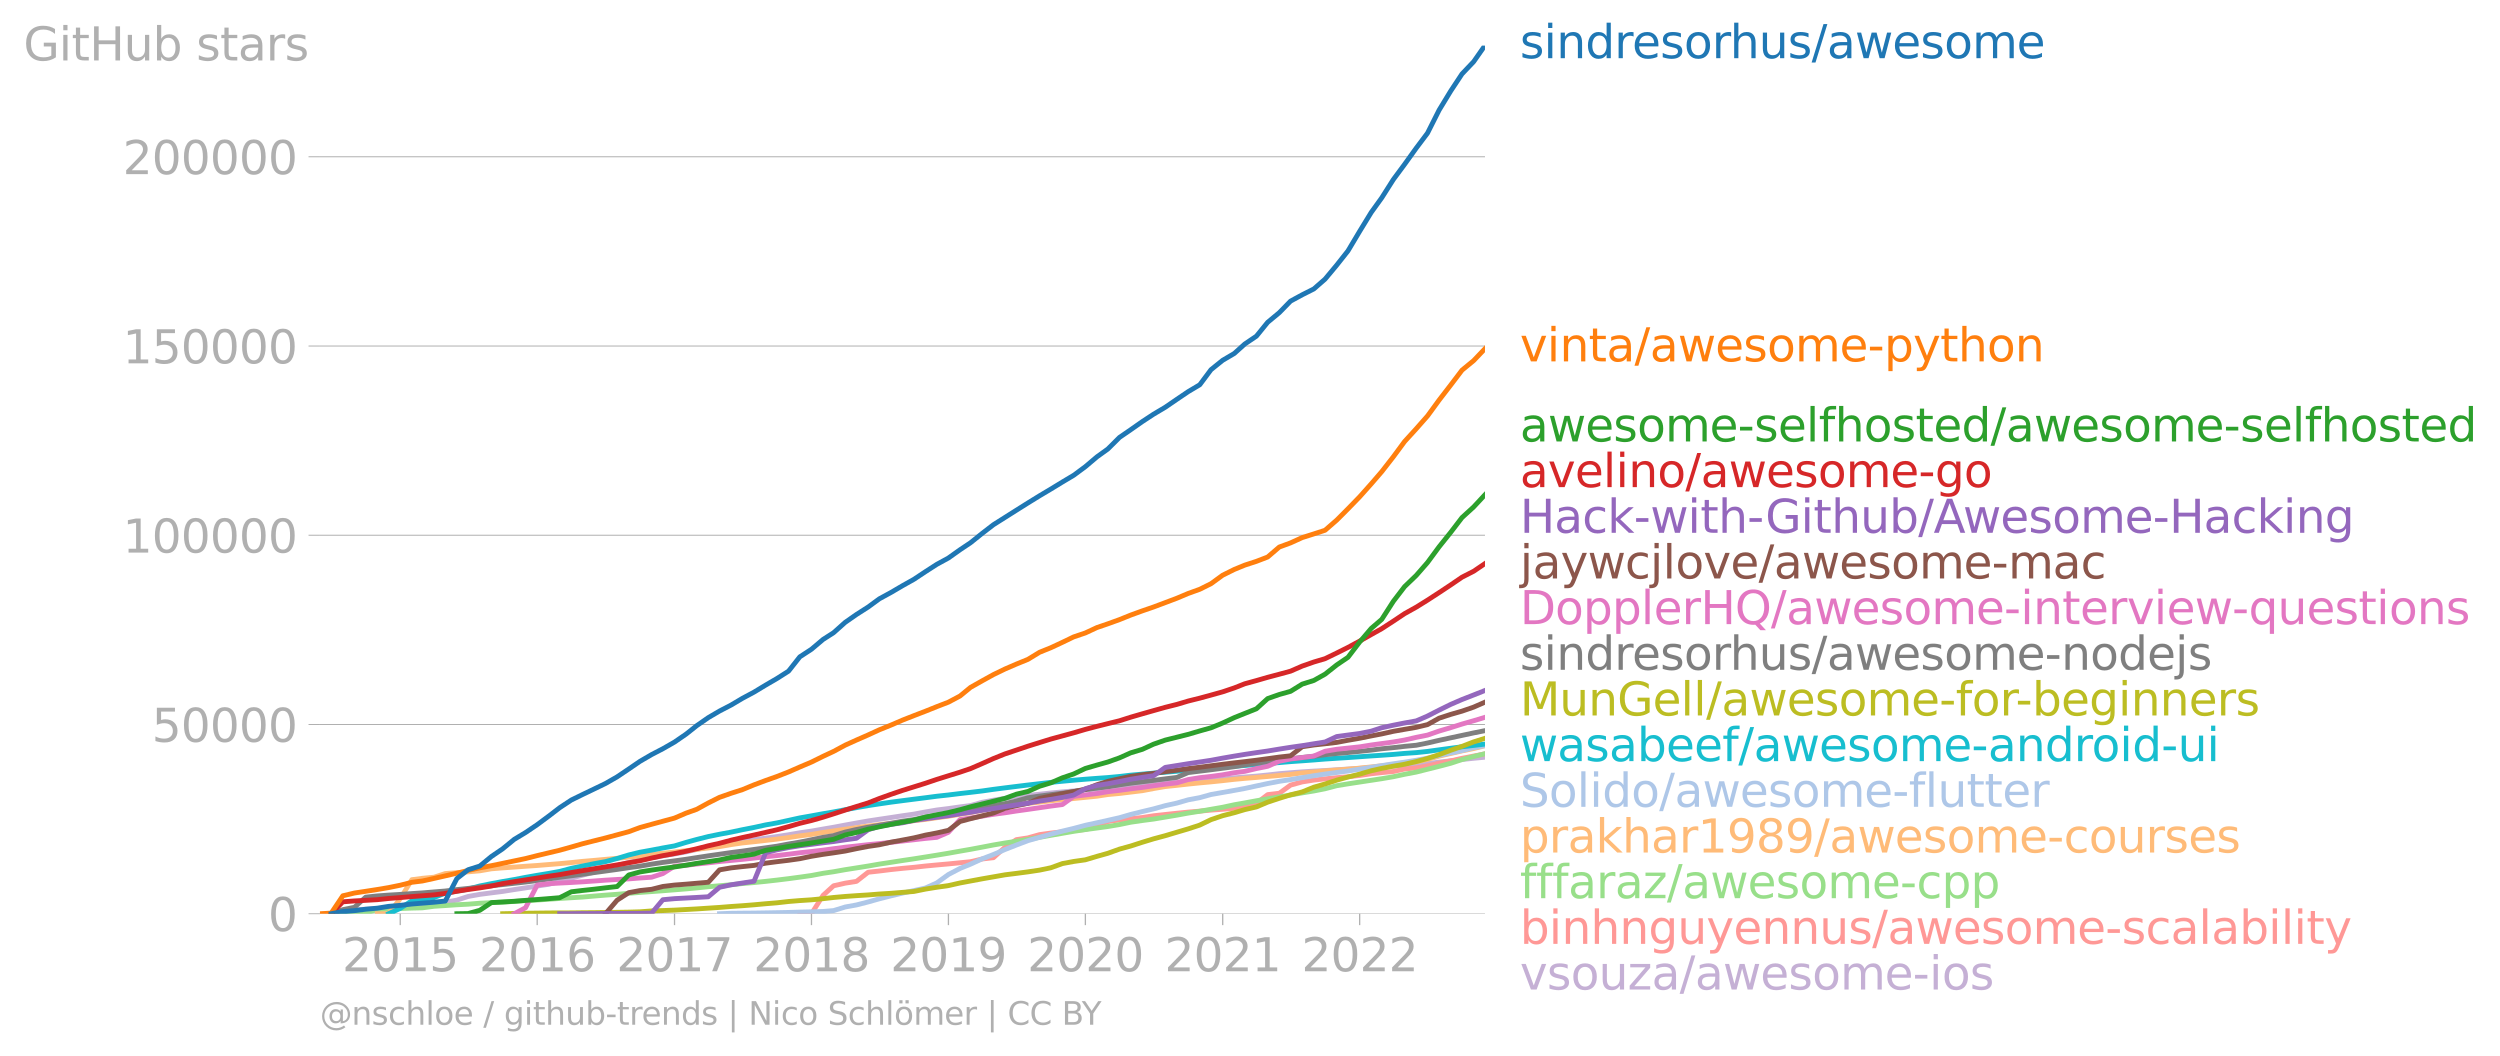 <svg xmlns="http://www.w3.org/2000/svg" xmlns:xlink="http://www.w3.org/1999/xlink" width="1021.771" height="431.485" viewBox="0 0 766.328 323.614"><defs><style>*{stroke-linejoin:round;stroke-linecap:butt}</style></defs><g id="figure_1"><path id="patch_1" d="M0 323.614h766.328V0H0v323.614z" style="fill:none"/><g id="axes_1"><path id="patch_2" d="M98.073 280.087h357.12V13.975H98.073v266.112z" style="fill:none"/><g id="matplotlib.axis_1"><g id="xtick_1"><g id="line2d_1"><defs><path id="mf5712ce528" d="M0 0v3.5" style="stroke:#b0b0b0;stroke-width:.4"/></defs><use xlink:href="#mf5712ce528" x="122.686" y="280.087" style="fill:#b0b0b0;stroke:#b0b0b0;stroke-width:.4"/></g><g id="text_1" style="fill:#b0b0b0" transform="matrix(.14 0 0 -.14 104.871 297.724)"><defs><path id="DejaVuSans-32" d="M1228 531h2203V0H469v531q359 372 979 998 621 627 780 809 303 340 423 576 121 236 121 464 0 372-261 606-261 235-680 235-297 0-627-103-329-103-704-313v638q381 153 712 231 332 78 607 78 725 0 1156-363 431-362 431-968 0-288-108-546-107-257-392-607-78-91-497-524-418-433-1181-1211z" transform="scale(.016)"/><path id="DejaVuSans-30" d="M2034 4250q-487 0-733-480-245-479-245-1442 0-959 245-1439 246-480 733-480 491 0 736 480 246 480 246 1439 0 963-246 1442-245 480-736 480zm0 500q785 0 1199-621 414-620 414-1801 0-1178-414-1799Q2819-91 2034-91q-784 0-1198 620-414 621-414 1799 0 1181 414 1801 414 621 1198 621z" transform="scale(.016)"/><path id="DejaVuSans-31" d="M794 531h1031v3560L703 3866v575l1116 225h631V531h1031V0H794v531z" transform="scale(.016)"/><path id="DejaVuSans-35" d="M691 4666h2478v-532H1269V2991q137 47 274 70 138 23 276 23 781 0 1237-428 457-428 457-1159 0-753-469-1171Q2575-91 1722-91q-294 0-599 50Q819 9 494 109v635q281-153 581-228t634-75q541 0 856 284 316 284 316 772 0 487-316 771-315 285-856 285-253 0-505-56-251-56-513-175v2344z" transform="scale(.016)"/></defs><use xlink:href="#DejaVuSans-32"/><use xlink:href="#DejaVuSans-30" x="63.623"/><use xlink:href="#DejaVuSans-31" x="127.246"/><use xlink:href="#DejaVuSans-35" x="190.869"/></g></g><g id="xtick_2"><use xlink:href="#mf5712ce528" id="line2d_2" x="164.667" y="280.087" style="fill:#b0b0b0;stroke:#b0b0b0;stroke-width:.4"/><g id="text_2" style="fill:#b0b0b0" transform="matrix(.14 0 0 -.14 146.852 297.724)"><defs><path id="DejaVuSans-36" d="M2113 2584q-425 0-674-291-248-290-248-796 0-503 248-796 249-292 674-292t673 292q248 293 248 796 0 506-248 796-248 291-673 291zm1253 1979v-575q-238 112-480 171-242 60-480 60-625 0-955-422-329-422-376-1275 184 272 462 417 279 145 613 145 703 0 1111-427 408-426 408-1160 0-719-425-1154Q2819-91 2113-91q-810 0-1238 620-428 621-428 1799 0 1106 525 1764t1409 658q238 0 480-47t505-140z" transform="scale(.016)"/></defs><use xlink:href="#DejaVuSans-32"/><use xlink:href="#DejaVuSans-30" x="63.623"/><use xlink:href="#DejaVuSans-31" x="127.246"/><use xlink:href="#DejaVuSans-36" x="190.869"/></g></g><g id="xtick_3"><use xlink:href="#mf5712ce528" id="line2d_3" x="206.762" y="280.087" style="fill:#b0b0b0;stroke:#b0b0b0;stroke-width:.4"/><g id="text_3" style="fill:#b0b0b0" transform="matrix(.14 0 0 -.14 188.947 297.724)"><defs><path id="DejaVuSans-37" d="M525 4666h3000v-269L1831 0h-659l1594 4134H525v532z" transform="scale(.016)"/></defs><use xlink:href="#DejaVuSans-32"/><use xlink:href="#DejaVuSans-30" x="63.623"/><use xlink:href="#DejaVuSans-31" x="127.246"/><use xlink:href="#DejaVuSans-37" x="190.869"/></g></g><g id="xtick_4"><use xlink:href="#mf5712ce528" id="line2d_4" x="248.742" y="280.087" style="fill:#b0b0b0;stroke:#b0b0b0;stroke-width:.4"/><g id="text_4" style="fill:#b0b0b0" transform="matrix(.14 0 0 -.14 230.927 297.724)"><defs><path id="DejaVuSans-38" d="M2034 2216q-450 0-708-241-257-241-257-662 0-422 257-663 258-241 708-241t709 242q260 243 260 662 0 421-258 662-257 241-711 241zm-631 268q-406 100-633 378-226 279-226 679 0 559 398 884 399 325 1092 325 697 0 1094-325t397-884q0-400-227-679-226-278-629-378 456-106 710-416 255-309 255-755 0-679-414-1042Q2806-91 2034-91q-771 0-1186 362-414 363-414 1042 0 446 256 755 257 310 713 416zm-231 997q0-362 226-565 227-203 636-203 407 0 636 203 230 203 230 565 0 363-230 566-229 203-636 203-409 0-636-203-226-203-226-566z" transform="scale(.016)"/></defs><use xlink:href="#DejaVuSans-32"/><use xlink:href="#DejaVuSans-30" x="63.623"/><use xlink:href="#DejaVuSans-31" x="127.246"/><use xlink:href="#DejaVuSans-38" x="190.869"/></g></g><g id="xtick_5"><use xlink:href="#mf5712ce528" id="line2d_5" x="290.722" y="280.087" style="fill:#b0b0b0;stroke:#b0b0b0;stroke-width:.4"/><g id="text_5" style="fill:#b0b0b0" transform="matrix(.14 0 0 -.14 272.907 297.724)"><defs><path id="DejaVuSans-39" d="M703 97v575q238-113 481-172 244-59 479-59 625 0 954 420 330 420 377 1277-181-269-460-413-278-144-615-144-700 0-1108 423-408 424-408 1159 0 718 425 1152 425 435 1131 435 810 0 1236-621 427-620 427-1801 0-1103-524-1761Q2575-91 1691-91q-238 0-482 47Q966 3 703 97zm1256 1978q425 0 673 290 249 291 249 798 0 503-249 795-248 292-673 292t-673-292q-248-292-248-795 0-507 248-798 248-290 673-290z" transform="scale(.016)"/></defs><use xlink:href="#DejaVuSans-32"/><use xlink:href="#DejaVuSans-30" x="63.623"/><use xlink:href="#DejaVuSans-31" x="127.246"/><use xlink:href="#DejaVuSans-39" x="190.869"/></g></g><g id="xtick_6"><use xlink:href="#mf5712ce528" id="line2d_6" x="332.703" y="280.087" style="fill:#b0b0b0;stroke:#b0b0b0;stroke-width:.4"/><g id="text_6" style="fill:#b0b0b0" transform="matrix(.14 0 0 -.14 314.888 297.724)"><use xlink:href="#DejaVuSans-32"/><use xlink:href="#DejaVuSans-30" x="63.623"/><use xlink:href="#DejaVuSans-32" x="127.246"/><use xlink:href="#DejaVuSans-30" x="190.869"/></g></g><g id="xtick_7"><use xlink:href="#mf5712ce528" id="line2d_7" x="374.798" y="280.087" style="fill:#b0b0b0;stroke:#b0b0b0;stroke-width:.4"/><g id="text_7" style="fill:#b0b0b0" transform="matrix(.14 0 0 -.14 356.983 297.724)"><use xlink:href="#DejaVuSans-32"/><use xlink:href="#DejaVuSans-30" x="63.623"/><use xlink:href="#DejaVuSans-32" x="127.246"/><use xlink:href="#DejaVuSans-31" x="190.869"/></g></g><g id="xtick_8"><use xlink:href="#mf5712ce528" id="line2d_8" x="416.778" y="280.087" style="fill:#b0b0b0;stroke:#b0b0b0;stroke-width:.4"/><g id="text_8" style="fill:#b0b0b0" transform="matrix(.14 0 0 -.14 398.963 297.724)"><use xlink:href="#DejaVuSans-32"/><use xlink:href="#DejaVuSans-30" x="63.623"/><use xlink:href="#DejaVuSans-32" x="127.246"/><use xlink:href="#DejaVuSans-32" x="190.869"/></g></g></g><g id="matplotlib.axis_2"><g id="ytick_1"><path id="line2d_9" d="M98.073 280.087h357.12" clip-path="url(#pcafa15f767)" style="fill:none;stroke:#b0b0b0;stroke-width:.3;stroke-linecap:square"/><g id="line2d_10"><defs><path id="m35e20ab630" d="M0 0h-3.5" style="stroke:#b0b0b0;stroke-width:.3"/></defs><use xlink:href="#m35e20ab630" x="98.073" y="280.087" style="fill:#b0b0b0;stroke:#b0b0b0;stroke-width:.3"/></g><use xlink:href="#DejaVuSans-30" id="text_9" style="fill:#b0b0b0" transform="matrix(.14 0 0 -.14 82.166 285.406)"/></g><g id="ytick_2"><path id="line2d_11" d="M98.073 222.079h357.12" clip-path="url(#pcafa15f767)" style="fill:none;stroke:#b0b0b0;stroke-width:.3;stroke-linecap:square"/><use xlink:href="#m35e20ab630" id="line2d_12" x="98.073" y="222.079" style="fill:#b0b0b0;stroke:#b0b0b0;stroke-width:.3"/><g id="text_10" style="fill:#b0b0b0" transform="matrix(.14 0 0 -.14 46.536 227.398)"><use xlink:href="#DejaVuSans-35"/><use xlink:href="#DejaVuSans-30" x="63.623"/><use xlink:href="#DejaVuSans-30" x="127.246"/><use xlink:href="#DejaVuSans-30" x="190.869"/><use xlink:href="#DejaVuSans-30" x="254.492"/></g></g><g id="ytick_3"><path id="line2d_13" d="M98.073 164.071h357.12" clip-path="url(#pcafa15f767)" style="fill:none;stroke:#b0b0b0;stroke-width:.3;stroke-linecap:square"/><use xlink:href="#m35e20ab630" id="line2d_14" x="98.073" y="164.071" style="fill:#b0b0b0;stroke:#b0b0b0;stroke-width:.3"/><g id="text_11" style="fill:#b0b0b0" transform="matrix(.14 0 0 -.14 37.628 169.39)"><use xlink:href="#DejaVuSans-31"/><use xlink:href="#DejaVuSans-30" x="63.623"/><use xlink:href="#DejaVuSans-30" x="127.246"/><use xlink:href="#DejaVuSans-30" x="190.869"/><use xlink:href="#DejaVuSans-30" x="254.492"/><use xlink:href="#DejaVuSans-30" x="318.115"/></g></g><g id="ytick_4"><path id="line2d_15" d="M98.073 106.063h357.12" clip-path="url(#pcafa15f767)" style="fill:none;stroke:#b0b0b0;stroke-width:.3;stroke-linecap:square"/><use xlink:href="#m35e20ab630" id="line2d_16" x="98.073" y="106.063" style="fill:#b0b0b0;stroke:#b0b0b0;stroke-width:.3"/><g id="text_12" style="fill:#b0b0b0" transform="matrix(.14 0 0 -.14 37.628 111.382)"><use xlink:href="#DejaVuSans-31"/><use xlink:href="#DejaVuSans-35" x="63.623"/><use xlink:href="#DejaVuSans-30" x="127.246"/><use xlink:href="#DejaVuSans-30" x="190.869"/><use xlink:href="#DejaVuSans-30" x="254.492"/><use xlink:href="#DejaVuSans-30" x="318.115"/></g></g><g id="ytick_5"><path id="line2d_17" d="M98.073 48.055h357.12" clip-path="url(#pcafa15f767)" style="fill:none;stroke:#b0b0b0;stroke-width:.3;stroke-linecap:square"/><use xlink:href="#m35e20ab630" id="line2d_18" x="98.073" y="48.055" style="fill:#b0b0b0;stroke:#b0b0b0;stroke-width:.3"/><g id="text_13" style="fill:#b0b0b0" transform="matrix(.14 0 0 -.14 37.628 53.374)"><use xlink:href="#DejaVuSans-32"/><use xlink:href="#DejaVuSans-30" x="63.623"/><use xlink:href="#DejaVuSans-30" x="127.246"/><use xlink:href="#DejaVuSans-30" x="190.869"/><use xlink:href="#DejaVuSans-30" x="254.492"/><use xlink:href="#DejaVuSans-30" x="318.115"/></g></g><g id="text_14" style="fill:#b0b0b0" transform="matrix(.14 0 0 -.14 7.2 18.533)"><defs><path id="DejaVuSans-47" d="M3809 666v1253H2778v519h1656V434q-365-259-806-392-440-133-940-133-1094 0-1712 639-617 640-617 1780 0 1144 617 1783 618 639 1712 639 456 0 867-113 411-112 758-331v-672q-350 297-744 447t-828 150q-857 0-1287-478-429-478-429-1425 0-944 429-1422 430-478 1287-478 334 0 596 58 263 58 472 180z" transform="scale(.016)"/><path id="DejaVuSans-69" d="M603 3500h575V0H603v3500zm0 1363h575v-729H603v729z" transform="scale(.016)"/><path id="DejaVuSans-74" d="M1172 4494v-994h1184v-447H1172V1153q0-428 117-550t477-122h590V0h-590q-666 0-919 248-253 249-253 905v1900H172v447h422v994h578z" transform="scale(.016)"/><path id="DejaVuSans-48" d="M628 4666h631V2753h2294v1913h631V0h-631v2222H1259V0H628v4666z" transform="scale(.016)"/><path id="DejaVuSans-75" d="M544 1381v2119h575V1403q0-497 193-746 194-248 582-248 465 0 735 297 271 297 271 810v1984h575V0h-575v538q-209-319-486-474-276-155-642-155-603 0-916 375-312 375-312 1097zm1447 2203z" transform="scale(.016)"/><path id="DejaVuSans-62" d="M3116 1747q0 634-261 995t-717 361q-457 0-718-361t-261-995q0-634 261-995t718-361q456 0 717 361t261 995zM1159 2969q182 312 458 463 277 152 661 152 638 0 1036-506 399-506 399-1331T3314 415Q2916-91 2278-91q-384 0-661 152-276 152-458 464V0H581v4863h578V2969z" transform="scale(.016)"/><path id="DejaVuSans-73" d="M2834 3397v-544q-243 125-506 187-262 63-544 63-428 0-642-131t-214-394q0-200 153-314t616-217l197-44q612-131 870-370t258-667q0-488-386-773Q2250-91 1575-91q-281 0-586 55T347 128v594q319-166 628-249 309-82 613-82 406 0 624 139 219 139 219 392 0 234-158 359-157 125-692 241l-200 47q-534 112-772 345-237 233-237 639 0 494 350 762 350 269 994 269 318 0 599-47 282-46 519-140z" transform="scale(.016)"/><path id="DejaVuSans-61" d="M2194 1759q-697 0-966-159t-269-544q0-306 202-486 202-179 548-179 479 0 768 339t289 901v128h-572zm1147 238V0h-575v531q-197-318-491-470T1556-91q-537 0-855 302-317 302-317 808 0 590 395 890 396 300 1180 300h807v57q0 397-261 614t-733 217q-300 0-585-72-284-72-546-216v532q315 122 612 182 297 61 578 61 760 0 1135-394 375-393 375-1193z" transform="scale(.016)"/><path id="DejaVuSans-72" d="M2631 2963q-97 56-211 82-114 27-251 27-488 0-749-317t-261-911V0H581v3500h578v-544q182 319 472 473 291 155 707 155 59 0 131-8 72-7 159-23l3-590z" transform="scale(.016)"/></defs><use xlink:href="#DejaVuSans-47"/><use xlink:href="#DejaVuSans-69" x="77.49"/><use xlink:href="#DejaVuSans-74" x="105.273"/><use xlink:href="#DejaVuSans-48" x="144.482"/><use xlink:href="#DejaVuSans-75" x="219.678"/><use xlink:href="#DejaVuSans-62" x="283.057"/><use xlink:href="#DejaVuSans-20" x="346.533"/><use xlink:href="#DejaVuSans-73" x="378.32"/><use xlink:href="#DejaVuSans-74" x="430.42"/><use xlink:href="#DejaVuSans-61" x="469.629"/><use xlink:href="#DejaVuSans-72" x="530.908"/><use xlink:href="#DejaVuSans-73" x="572.021"/></g></g><path id="line2d_19" d="m101.524 280.087 3.565-.857 3.565-.387 3.45-.126 3.566-.168 3.45-.162 3.566-.23 3.566-.25 3.22-.29 3.566-.616 3.45-.42 3.565-.67 3.45-1.117 3.566-.642 3.566-.466 3.45-.437 3.566-.572 3.45-.515 3.566-.56 3.565-.546 3.335-.91 3.566-.97 3.45-.914 3.566-.917 3.45-1.08 3.566-.954 3.565-.932 3.45-.777 3.566-.647 3.45-.626 3.566-.564 3.565-.647 3.22-.74 3.566-.77 3.45-.643 3.566-.525 3.45-.511 3.566-.51 3.565-.502 3.45-.494 3.566-.545 3.45-.606 3.566-.516 3.566-.628 3.22-.549 3.565-.674 3.45-.627 3.566-.63 3.45-.526 3.566-.532 3.566-.547 3.45-.49 3.566-.669 3.45-.591 3.565-.444 3.566-.511 3.22-.41 3.566-1.004 3.45-.637 3.566-.58 3.45-.48 3.565-.418 3.566-.357 3.45-.381 3.566-.334 3.45-.3 3.566-.296 3.565-.268 3.336-.272 3.565-.306 3.45-.384 3.566-.296 3.45-.285 3.566-.264 3.565-.282 3.45-.242 3.566-.213 3.45-.25 3.566-.303 3.565-.347 3.22-.25 3.566-.273 3.45-.35 3.566-.4 3.45-.284 3.566-.278 3.566-.227 3.45-.175 3.565-.248 3.45-.205 3.566-.224 3.566-.245 3.22-.185 3.566-.24 3.45-.257 3.565-.199 3.45-.338 3.566-.445 3.566-.398 3.45-.399 3.566-.377 3.45-.326" clip-path="url(#pcafa15f767)" style="fill:none;stroke:#c5b0d5;stroke-width:1.5;stroke-linecap:square"/><path id="line2d_20" d="m245.177 280.087 3.565-.007 3.566-5.643 3.22-2.92 3.565-.802 3.45-.549 3.566-2.792 3.45-.383 3.566-.443 3.566-.372 3.45-.314 3.566-.4 3.45-.324 3.565-.32 3.566-.355 3.22-.325 3.566-.833 3.45-.396 3.566-3.219 3.45-2.31 3.565-.543 3.566-1.002 3.45-.475 3.566-.396 3.45-.366 3.566-.333 3.565-1.006 3.336-1.427 3.565-.516 3.45-.359 3.566-.363 3.45-.536 3.566-.387 3.565-.385 3.45-.35 3.566-.297 3.45-.317 3.566-.256 3.565-.31 3.22-.567 3.566-.96 3.45-2.648 3.566-.42 3.45-2.502 3.566-.977 3.566-.564 3.45-.38 3.565-.35 3.45-.29 3.566-.392 3.566-.527 3.22-.352 3.566-.339 3.45-.768 3.565-.335 3.45-.624 3.566-.831 3.566-.708 3.45-.776 3.566-.695 3.45-.68" clip-path="url(#pcafa15f767)" style="fill:none;stroke:#ff9896;stroke-width:1.5;stroke-linecap:square"/><path id="line2d_21" d="m101.524 280.087 3.565-.162 3.565-.105 3.45-.098 3.566-.867 3.45-.157 3.566-.205 3.566-.136 3.22-.078 3.566-.476 3.45-.218 3.565-.246 3.45-.177 3.566-.296 3.566-.175 3.45-.156 3.566-.228 3.45-.229 3.566-.192 3.565-.237 3.335-.242 3.566-.229 3.45-.202 3.566-.31 3.45-.28 3.566-.259 3.565-.3 3.45-.274 3.566-.256 3.45-.251 3.566-.285 3.565-.288 3.22-.3 3.566-.369 3.45-.29 3.566-.315 3.45-.363 3.566-.307 3.565-.362 3.45-.39 3.566-.438 3.45-.464 3.566-.507 3.566-.674 3.22-.477 3.565-.636 3.45-.54 3.566-.57 3.45-.6 3.566-.543 3.566-.56 3.45-.51 3.566-.566 3.45-.553 3.565-.595 3.566-.64 3.22-.559 3.566-.67 3.45-.664 3.566-.61 3.45-.52 3.565-.582 3.566-.631 3.45-.619 3.566-.621 3.45-.598 3.566-.535 3.565-.48 3.336-.46 3.565-.602 3.45-.717 3.566-.523 3.45-.445 3.566-.6 3.565-.595 3.45-.634 3.566-.561 3.45-.605 3.566-.62 3.565-.765 3.22-.567 3.566-.66 3.45-.595 3.566-.6 3.45-.565 3.566-.657 3.566-.584 3.45-.68 3.565-.937 3.45-.568 3.566-.544 3.566-.543 3.22-.492 3.566-.607 3.45-.741 3.565-.678 3.45-.869 3.566-.893 3.566-.938 3.45-1.141 3.566-.943 3.45-.836" clip-path="url(#pcafa15f767)" style="fill:none;stroke:#98df8a;stroke-width:1.5;stroke-linecap:square"/><g id="text_15" style="fill:#1f77b4" transform="matrix(.14 0 0 -.14 465.907 17.838)"><defs><path id="DejaVuSans-6e" d="M3513 2113V0h-575v2094q0 497-194 743-194 247-581 247-466 0-735-297-269-296-269-809V0H581v3500h578v-544q207 316 486 472 280 156 646 156 603 0 912-373 310-373 310-1098z" transform="scale(.016)"/><path id="DejaVuSans-64" d="M2906 2969v1894h575V0h-575v525q-181-312-458-464-276-152-664-152-634 0-1033 506-398 507-398 1332t398 1331q399 506 1033 506 388 0 664-152 277-151 458-463zM947 1747q0-634 261-995t717-361q456 0 718 361 263 361 263 995t-263 995q-262 361-718 361t-717-361q-261-361-261-995z" transform="scale(.016)"/><path id="DejaVuSans-65" d="M3597 1894v-281H953q38-594 358-905t892-311q331 0 642 81t618 244V178Q3153 47 2828-22t-659-69q-838 0-1327 487-489 488-489 1320 0 859 464 1363 464 505 1252 505 706 0 1117-455 411-454 411-1235zm-575 169q-6 471-264 752-258 282-683 282-481 0-770-272t-333-766l2050 4z" transform="scale(.016)"/><path id="DejaVuSans-6f" d="M1959 3097q-462 0-731-361t-269-989q0-628 267-989 268-361 733-361 460 0 728 362 269 363 269 988 0 622-269 986-268 364-728 364zm0 487q750 0 1178-488 429-487 429-1349 0-859-429-1349Q2709-91 1959-91q-753 0-1180 489-426 490-426 1349 0 862 426 1349 427 488 1180 488z" transform="scale(.016)"/><path id="DejaVuSans-68" d="M3513 2113V0h-575v2094q0 497-194 743-194 247-581 247-466 0-735-297-269-296-269-809V0H581v4863h578V2956q207 316 486 472 280 156 646 156 603 0 912-373 310-373 310-1098z" transform="scale(.016)"/><path id="DejaVuSans-2f" d="M1625 4666h531L531-594H0l1625 5260z" transform="scale(.016)"/><path id="DejaVuSans-77" d="M269 3500h575l719-2731 715 2731h678l719-2731 716 2731h575L4050 0h-678l-753 2869L1863 0h-679L269 3500z" transform="scale(.016)"/><path id="DejaVuSans-6d" d="M3328 2828q216 388 516 572t706 184q547 0 844-383 297-382 297-1088V0h-578v2094q0 503-179 746-178 244-543 244-447 0-707-297-259-296-259-809V0h-578v2094q0 506-178 748t-550 242q-441 0-701-298-259-298-259-808V0H581v3500h578v-544q197 322 472 475t653 153q382 0 649-194 267-193 395-562z" transform="scale(.016)"/></defs><use xlink:href="#DejaVuSans-73"/><use xlink:href="#DejaVuSans-69" x="52.1"/><use xlink:href="#DejaVuSans-6e" x="79.883"/><use xlink:href="#DejaVuSans-64" x="143.262"/><use xlink:href="#DejaVuSans-72" x="206.738"/><use xlink:href="#DejaVuSans-65" x="245.602"/><use xlink:href="#DejaVuSans-73" x="307.125"/><use xlink:href="#DejaVuSans-6f" x="359.225"/><use xlink:href="#DejaVuSans-72" x="420.406"/><use xlink:href="#DejaVuSans-68" x="459.77"/><use xlink:href="#DejaVuSans-75" x="523.148"/><use xlink:href="#DejaVuSans-73" x="586.527"/><use xlink:href="#DejaVuSans-2f" x="638.627"/><use xlink:href="#DejaVuSans-61" x="672.318"/><use xlink:href="#DejaVuSans-77" x="733.598"/><use xlink:href="#DejaVuSans-65" x="815.385"/><use xlink:href="#DejaVuSans-73" x="876.908"/><use xlink:href="#DejaVuSans-6f" x="929.008"/><use xlink:href="#DejaVuSans-6d" x="990.189"/><use xlink:href="#DejaVuSans-65" x="1087.602"/></g><g id="text_16" style="fill:#ff7f0e" transform="matrix(.14 0 0 -.14 465.907 110.773)"><defs><path id="DejaVuSans-76" d="M191 3500h609L1894 563l1094 2937h609L2284 0h-781L191 3500z" transform="scale(.016)"/><path id="DejaVuSans-2d" d="M313 2009h1684v-512H313v512z" transform="scale(.016)"/><path id="DejaVuSans-70" d="M1159 525v-1856H581v4831h578v-531q182 312 458 463 277 152 661 152 638 0 1036-506 399-506 399-1331T3314 415Q2916-91 2278-91q-384 0-661 152-276 152-458 464zm1957 1222q0 634-261 995t-717 361q-457 0-718-361t-261-995q0-634 261-995t718-361q456 0 717 361t261 995z" transform="scale(.016)"/><path id="DejaVuSans-79" d="M2059-325q-243-625-475-815-231-191-618-191H506v481h338q237 0 368 113 132 112 291 531l103 262L191 3500h609L1894 763l1094 2737h609L2059-325z" transform="scale(.016)"/></defs><use xlink:href="#DejaVuSans-76"/><use xlink:href="#DejaVuSans-69" x="59.18"/><use xlink:href="#DejaVuSans-6e" x="86.963"/><use xlink:href="#DejaVuSans-74" x="150.342"/><use xlink:href="#DejaVuSans-61" x="189.551"/><use xlink:href="#DejaVuSans-2f" x="250.83"/><use xlink:href="#DejaVuSans-61" x="284.521"/><use xlink:href="#DejaVuSans-77" x="345.801"/><use xlink:href="#DejaVuSans-65" x="427.588"/><use xlink:href="#DejaVuSans-73" x="489.111"/><use xlink:href="#DejaVuSans-6f" x="541.211"/><use xlink:href="#DejaVuSans-6d" x="602.393"/><use xlink:href="#DejaVuSans-65" x="699.805"/><use xlink:href="#DejaVuSans-2d" x="761.328"/><use xlink:href="#DejaVuSans-70" x="797.412"/><use xlink:href="#DejaVuSans-79" x="860.889"/><use xlink:href="#DejaVuSans-74" x="920.068"/><use xlink:href="#DejaVuSans-68" x="959.277"/><use xlink:href="#DejaVuSans-6f" x="1022.656"/><use xlink:href="#DejaVuSans-6e" x="1083.838"/></g><g id="text_17" style="fill:#2ca02c" transform="matrix(.14 0 0 -.14 465.907 135.32)"><defs><path id="DejaVuSans-6c" d="M603 4863h575V0H603v4863z" transform="scale(.016)"/><path id="DejaVuSans-66" d="M2375 4863v-479h-550q-309 0-430-125-120-125-120-450v-309h947v-447h-947V0H697v3053H147v447h550v244q0 584 272 851 272 268 862 268h544z" transform="scale(.016)"/></defs><use xlink:href="#DejaVuSans-61"/><use xlink:href="#DejaVuSans-77" x="61.279"/><use xlink:href="#DejaVuSans-65" x="143.066"/><use xlink:href="#DejaVuSans-73" x="204.59"/><use xlink:href="#DejaVuSans-6f" x="256.689"/><use xlink:href="#DejaVuSans-6d" x="317.871"/><use xlink:href="#DejaVuSans-65" x="415.283"/><use xlink:href="#DejaVuSans-2d" x="476.807"/><use xlink:href="#DejaVuSans-73" x="512.891"/><use xlink:href="#DejaVuSans-65" x="564.99"/><use xlink:href="#DejaVuSans-6c" x="626.514"/><use xlink:href="#DejaVuSans-66" x="654.297"/><use xlink:href="#DejaVuSans-68" x="689.502"/><use xlink:href="#DejaVuSans-6f" x="752.881"/><use xlink:href="#DejaVuSans-73" x="814.063"/><use xlink:href="#DejaVuSans-74" x="866.162"/><use xlink:href="#DejaVuSans-65" x="905.371"/><use xlink:href="#DejaVuSans-64" x="966.895"/><use xlink:href="#DejaVuSans-2f" x="1030.371"/><use xlink:href="#DejaVuSans-61" x="1064.063"/><use xlink:href="#DejaVuSans-77" x="1125.342"/><use xlink:href="#DejaVuSans-65" x="1207.129"/><use xlink:href="#DejaVuSans-73" x="1268.652"/><use xlink:href="#DejaVuSans-6f" x="1320.752"/><use xlink:href="#DejaVuSans-6d" x="1381.934"/><use xlink:href="#DejaVuSans-65" x="1479.346"/><use xlink:href="#DejaVuSans-2d" x="1540.869"/><use xlink:href="#DejaVuSans-73" x="1576.953"/><use xlink:href="#DejaVuSans-65" x="1629.053"/><use xlink:href="#DejaVuSans-6c" x="1690.576"/><use xlink:href="#DejaVuSans-66" x="1718.359"/><use xlink:href="#DejaVuSans-68" x="1753.564"/><use xlink:href="#DejaVuSans-6f" x="1816.943"/><use xlink:href="#DejaVuSans-73" x="1878.125"/><use xlink:href="#DejaVuSans-74" x="1930.225"/><use xlink:href="#DejaVuSans-65" x="1969.434"/><use xlink:href="#DejaVuSans-64" x="2030.957"/></g><g id="text_18" style="fill:#d62728" transform="matrix(.14 0 0 -.14 465.907 149.32)"><defs><path id="DejaVuSans-67" d="M2906 1791q0 625-258 968-257 344-723 344-462 0-720-344-258-343-258-968 0-622 258-966t720-344q466 0 723 344 258 344 258 966zm575-1357q0-893-397-1329-396-436-1215-436-303 0-572 45t-522 139v559q253-137 500-202 247-66 503-66 566 0 847 295t281 892v285q-178-310-456-463T1784 0Q1141 0 747 490 353 981 353 1791q0 812 394 1302 394 491 1037 491 388 0 666-153t456-462v531h575V434z" transform="scale(.016)"/></defs><use xlink:href="#DejaVuSans-61"/><use xlink:href="#DejaVuSans-76" x="61.279"/><use xlink:href="#DejaVuSans-65" x="120.459"/><use xlink:href="#DejaVuSans-6c" x="181.982"/><use xlink:href="#DejaVuSans-69" x="209.766"/><use xlink:href="#DejaVuSans-6e" x="237.549"/><use xlink:href="#DejaVuSans-6f" x="300.928"/><use xlink:href="#DejaVuSans-2f" x="362.109"/><use xlink:href="#DejaVuSans-61" x="395.801"/><use xlink:href="#DejaVuSans-77" x="457.08"/><use xlink:href="#DejaVuSans-65" x="538.867"/><use xlink:href="#DejaVuSans-73" x="600.391"/><use xlink:href="#DejaVuSans-6f" x="652.49"/><use xlink:href="#DejaVuSans-6d" x="713.672"/><use xlink:href="#DejaVuSans-65" x="811.084"/><use xlink:href="#DejaVuSans-2d" x="872.607"/><use xlink:href="#DejaVuSans-67" x="908.691"/><use xlink:href="#DejaVuSans-6f" x="972.168"/></g><g id="text_19" style="fill:#9467bd" transform="matrix(.14 0 0 -.14 465.907 163.32)"><defs><path id="DejaVuSans-63" d="M3122 3366v-538q-244 135-489 202t-495 67q-560 0-870-355-309-354-309-995t309-996q310-354 870-354 250 0 495 67t489 202V134Q2881 22 2623-34q-257-57-548-57-791 0-1257 497-465 497-465 1341 0 856 470 1346 471 491 1290 491 265 0 518-55 253-54 491-163z" transform="scale(.016)"/><path id="DejaVuSans-6b" d="M581 4863h578V1991l1716 1509h734L1753 1863 3688 0h-750L1159 1709V0H581v4863z" transform="scale(.016)"/><path id="DejaVuSans-41" d="m2188 4044-857-2322h1716l-859 2322zm-357 622h716L4325 0h-656l-425 1197H1141L716 0H50l1781 4666z" transform="scale(.016)"/></defs><use xlink:href="#DejaVuSans-48"/><use xlink:href="#DejaVuSans-61" x="75.195"/><use xlink:href="#DejaVuSans-63" x="136.475"/><use xlink:href="#DejaVuSans-6b" x="191.455"/><use xlink:href="#DejaVuSans-2d" x="249.365"/><use xlink:href="#DejaVuSans-77" x="285.449"/><use xlink:href="#DejaVuSans-69" x="367.236"/><use xlink:href="#DejaVuSans-74" x="395.02"/><use xlink:href="#DejaVuSans-68" x="434.229"/><use xlink:href="#DejaVuSans-2d" x="497.607"/><use xlink:href="#DejaVuSans-47" x="537.316"/><use xlink:href="#DejaVuSans-69" x="614.807"/><use xlink:href="#DejaVuSans-74" x="642.59"/><use xlink:href="#DejaVuSans-68" x="681.799"/><use xlink:href="#DejaVuSans-75" x="745.178"/><use xlink:href="#DejaVuSans-62" x="808.557"/><use xlink:href="#DejaVuSans-2f" x="872.033"/><use xlink:href="#DejaVuSans-41" x="905.725"/><use xlink:href="#DejaVuSans-77" x="970.133"/><use xlink:href="#DejaVuSans-65" x="1051.92"/><use xlink:href="#DejaVuSans-73" x="1113.443"/><use xlink:href="#DejaVuSans-6f" x="1165.543"/><use xlink:href="#DejaVuSans-6d" x="1226.725"/><use xlink:href="#DejaVuSans-65" x="1324.137"/><use xlink:href="#DejaVuSans-2d" x="1385.66"/><use xlink:href="#DejaVuSans-48" x="1421.744"/><use xlink:href="#DejaVuSans-61" x="1496.939"/><use xlink:href="#DejaVuSans-63" x="1558.219"/><use xlink:href="#DejaVuSans-6b" x="1613.199"/><use xlink:href="#DejaVuSans-69" x="1671.109"/><use xlink:href="#DejaVuSans-6e" x="1698.893"/><use xlink:href="#DejaVuSans-67" x="1762.271"/></g><g id="text_20" style="fill:#8c564b" transform="matrix(.14 0 0 -.14 465.907 177.32)"><defs><path id="DejaVuSans-6a" d="M603 3500h575V-63q0-668-255-968-254-300-820-300h-219v487H38q328 0 446 152Q603-541 603-63v3563zm0 1363h575v-729H603v729z" transform="scale(.016)"/></defs><use xlink:href="#DejaVuSans-6a"/><use xlink:href="#DejaVuSans-61" x="27.783"/><use xlink:href="#DejaVuSans-79" x="89.063"/><use xlink:href="#DejaVuSans-77" x="148.242"/><use xlink:href="#DejaVuSans-63" x="230.029"/><use xlink:href="#DejaVuSans-6a" x="285.01"/><use xlink:href="#DejaVuSans-6c" x="312.793"/><use xlink:href="#DejaVuSans-6f" x="340.576"/><use xlink:href="#DejaVuSans-76" x="401.758"/><use xlink:href="#DejaVuSans-65" x="460.938"/><use xlink:href="#DejaVuSans-2f" x="522.461"/><use xlink:href="#DejaVuSans-61" x="556.152"/><use xlink:href="#DejaVuSans-77" x="617.432"/><use xlink:href="#DejaVuSans-65" x="699.219"/><use xlink:href="#DejaVuSans-73" x="760.742"/><use xlink:href="#DejaVuSans-6f" x="812.842"/><use xlink:href="#DejaVuSans-6d" x="874.023"/><use xlink:href="#DejaVuSans-65" x="971.436"/><use xlink:href="#DejaVuSans-2d" x="1032.959"/><use xlink:href="#DejaVuSans-6d" x="1069.043"/><use xlink:href="#DejaVuSans-61" x="1166.455"/><use xlink:href="#DejaVuSans-63" x="1227.734"/></g><g id="text_21" style="fill:#e377c2" transform="matrix(.14 0 0 -.14 465.907 191.32)"><defs><path id="DejaVuSans-44" d="M1259 4147V519h763q966 0 1414 437 448 438 448 1382 0 937-448 1373t-1414 436h-763zm-631 519h1297q1356 0 1990-564 635-564 635-1764 0-1207-638-1773Q3275 0 1925 0H628v4666z" transform="scale(.016)"/><path id="DejaVuSans-51" d="M2522 4238q-688 0-1093-513-404-512-404-1397 0-881 404-1394 405-512 1093-512 687 0 1089 512 402 513 402 1394 0 885-402 1397-402 513-1089 513zM3406 84l832-909h-763L2784-78q-103-6-158-9-54-4-104-4-984 0-1574 658-589 658-589 1761 0 1106 589 1764 590 658 1574 658 981 0 1568-658 588-658 588-1764 0-812-327-1391-326-578-945-853z" transform="scale(.016)"/><path id="DejaVuSans-71" d="M947 1747q0-634 261-995t717-361q456 0 718 361 263 361 263 995t-263 995q-262 361-718 361t-717-361q-261-361-261-995zM2906 525q-181-312-458-464-276-152-664-152-634 0-1033 506-398 507-398 1332t398 1331q399 506 1033 506 388 0 664-152 277-151 458-463v531h575v-4831h-575V525z" transform="scale(.016)"/></defs><use xlink:href="#DejaVuSans-44"/><use xlink:href="#DejaVuSans-6f" x="77.002"/><use xlink:href="#DejaVuSans-70" x="138.184"/><use xlink:href="#DejaVuSans-70" x="201.66"/><use xlink:href="#DejaVuSans-6c" x="265.137"/><use xlink:href="#DejaVuSans-65" x="292.92"/><use xlink:href="#DejaVuSans-72" x="354.443"/><use xlink:href="#DejaVuSans-48" x="395.557"/><use xlink:href="#DejaVuSans-51" x="470.752"/><use xlink:href="#DejaVuSans-2f" x="549.463"/><use xlink:href="#DejaVuSans-61" x="583.154"/><use xlink:href="#DejaVuSans-77" x="644.434"/><use xlink:href="#DejaVuSans-65" x="726.221"/><use xlink:href="#DejaVuSans-73" x="787.744"/><use xlink:href="#DejaVuSans-6f" x="839.844"/><use xlink:href="#DejaVuSans-6d" x="901.025"/><use xlink:href="#DejaVuSans-65" x="998.438"/><use xlink:href="#DejaVuSans-2d" x="1059.961"/><use xlink:href="#DejaVuSans-69" x="1096.045"/><use xlink:href="#DejaVuSans-6e" x="1123.828"/><use xlink:href="#DejaVuSans-74" x="1187.207"/><use xlink:href="#DejaVuSans-65" x="1226.416"/><use xlink:href="#DejaVuSans-72" x="1287.939"/><use xlink:href="#DejaVuSans-76" x="1329.053"/><use xlink:href="#DejaVuSans-69" x="1388.232"/><use xlink:href="#DejaVuSans-65" x="1416.016"/><use xlink:href="#DejaVuSans-77" x="1477.539"/><use xlink:href="#DejaVuSans-2d" x="1559.326"/><use xlink:href="#DejaVuSans-71" x="1595.41"/><use xlink:href="#DejaVuSans-75" x="1658.887"/><use xlink:href="#DejaVuSans-65" x="1722.266"/><use xlink:href="#DejaVuSans-73" x="1783.789"/><use xlink:href="#DejaVuSans-74" x="1835.889"/><use xlink:href="#DejaVuSans-69" x="1875.098"/><use xlink:href="#DejaVuSans-6f" x="1902.881"/><use xlink:href="#DejaVuSans-6e" x="1964.063"/><use xlink:href="#DejaVuSans-73" x="2027.441"/></g><g id="text_22" style="fill:#7f7f7f" transform="matrix(.14 0 0 -.14 465.907 205.32)"><use xlink:href="#DejaVuSans-73"/><use xlink:href="#DejaVuSans-69" x="52.1"/><use xlink:href="#DejaVuSans-6e" x="79.883"/><use xlink:href="#DejaVuSans-64" x="143.262"/><use xlink:href="#DejaVuSans-72" x="206.738"/><use xlink:href="#DejaVuSans-65" x="245.602"/><use xlink:href="#DejaVuSans-73" x="307.125"/><use xlink:href="#DejaVuSans-6f" x="359.225"/><use xlink:href="#DejaVuSans-72" x="420.406"/><use xlink:href="#DejaVuSans-68" x="459.77"/><use xlink:href="#DejaVuSans-75" x="523.148"/><use xlink:href="#DejaVuSans-73" x="586.527"/><use xlink:href="#DejaVuSans-2f" x="638.627"/><use xlink:href="#DejaVuSans-61" x="672.318"/><use xlink:href="#DejaVuSans-77" x="733.598"/><use xlink:href="#DejaVuSans-65" x="815.385"/><use xlink:href="#DejaVuSans-73" x="876.908"/><use xlink:href="#DejaVuSans-6f" x="929.008"/><use xlink:href="#DejaVuSans-6d" x="990.189"/><use xlink:href="#DejaVuSans-65" x="1087.602"/><use xlink:href="#DejaVuSans-2d" x="1149.125"/><use xlink:href="#DejaVuSans-6e" x="1185.209"/><use xlink:href="#DejaVuSans-6f" x="1248.588"/><use xlink:href="#DejaVuSans-64" x="1309.77"/><use xlink:href="#DejaVuSans-65" x="1373.246"/><use xlink:href="#DejaVuSans-6a" x="1434.77"/><use xlink:href="#DejaVuSans-73" x="1462.553"/></g><g id="text_23" style="fill:#bcbd22" transform="matrix(.14 0 0 -.14 465.907 219.32)"><defs><path id="DejaVuSans-4d" d="M628 4666h941l1190-3175 1197 3175h941V0h-616v4097L3078 897h-634L1241 4097V0H628v4666z" transform="scale(.016)"/></defs><use xlink:href="#DejaVuSans-4d"/><use xlink:href="#DejaVuSans-75" x="86.279"/><use xlink:href="#DejaVuSans-6e" x="149.658"/><use xlink:href="#DejaVuSans-47" x="213.037"/><use xlink:href="#DejaVuSans-65" x="290.527"/><use xlink:href="#DejaVuSans-6c" x="352.051"/><use xlink:href="#DejaVuSans-6c" x="379.834"/><use xlink:href="#DejaVuSans-2f" x="407.617"/><use xlink:href="#DejaVuSans-61" x="441.309"/><use xlink:href="#DejaVuSans-77" x="502.588"/><use xlink:href="#DejaVuSans-65" x="584.375"/><use xlink:href="#DejaVuSans-73" x="645.898"/><use xlink:href="#DejaVuSans-6f" x="697.998"/><use xlink:href="#DejaVuSans-6d" x="759.18"/><use xlink:href="#DejaVuSans-65" x="856.592"/><use xlink:href="#DejaVuSans-2d" x="918.115"/><use xlink:href="#DejaVuSans-66" x="954.199"/><use xlink:href="#DejaVuSans-6f" x="989.404"/><use xlink:href="#DejaVuSans-72" x="1050.586"/><use xlink:href="#DejaVuSans-2d" x="1085.324"/><use xlink:href="#DejaVuSans-62" x="1121.408"/><use xlink:href="#DejaVuSans-65" x="1184.885"/><use xlink:href="#DejaVuSans-67" x="1246.408"/><use xlink:href="#DejaVuSans-69" x="1309.885"/><use xlink:href="#DejaVuSans-6e" x="1337.668"/><use xlink:href="#DejaVuSans-6e" x="1401.047"/><use xlink:href="#DejaVuSans-65" x="1464.426"/><use xlink:href="#DejaVuSans-72" x="1525.949"/><use xlink:href="#DejaVuSans-73" x="1567.063"/></g><g id="text_24" style="fill:#17becf" transform="matrix(.14 0 0 -.14 465.907 233.32)"><use xlink:href="#DejaVuSans-77"/><use xlink:href="#DejaVuSans-61" x="81.787"/><use xlink:href="#DejaVuSans-73" x="143.066"/><use xlink:href="#DejaVuSans-61" x="195.166"/><use xlink:href="#DejaVuSans-62" x="256.445"/><use xlink:href="#DejaVuSans-65" x="319.922"/><use xlink:href="#DejaVuSans-65" x="381.445"/><use xlink:href="#DejaVuSans-66" x="442.969"/><use xlink:href="#DejaVuSans-2f" x="478.174"/><use xlink:href="#DejaVuSans-61" x="511.865"/><use xlink:href="#DejaVuSans-77" x="573.145"/><use xlink:href="#DejaVuSans-65" x="654.932"/><use xlink:href="#DejaVuSans-73" x="716.455"/><use xlink:href="#DejaVuSans-6f" x="768.555"/><use xlink:href="#DejaVuSans-6d" x="829.736"/><use xlink:href="#DejaVuSans-65" x="927.148"/><use xlink:href="#DejaVuSans-2d" x="988.672"/><use xlink:href="#DejaVuSans-61" x="1024.756"/><use xlink:href="#DejaVuSans-6e" x="1086.035"/><use xlink:href="#DejaVuSans-64" x="1149.414"/><use xlink:href="#DejaVuSans-72" x="1212.891"/><use xlink:href="#DejaVuSans-6f" x="1251.754"/><use xlink:href="#DejaVuSans-69" x="1312.936"/><use xlink:href="#DejaVuSans-64" x="1340.719"/><use xlink:href="#DejaVuSans-2d" x="1404.195"/><use xlink:href="#DejaVuSans-75" x="1440.279"/><use xlink:href="#DejaVuSans-69" x="1503.658"/></g><g id="text_25" style="fill:#aec7e8" transform="matrix(.14 0 0 -.14 465.907 247.32)"><defs><path id="DejaVuSans-53" d="M3425 4513v-616q-359 172-678 256-319 85-616 85-515 0-795-200t-280-569q0-310 186-468 186-157 705-254l381-78q706-135 1042-474t336-907q0-679-455-1029Q2797-91 1919-91q-331 0-705 75-373 75-773 222v650q384-215 753-325 369-109 725-109 540 0 834 212 294 213 294 607 0 343-211 537t-692 291l-385 75q-706 140-1022 440-315 300-315 835 0 619 436 975t1201 356q329 0 669-60 341-59 697-177z" transform="scale(.016)"/></defs><use xlink:href="#DejaVuSans-53"/><use xlink:href="#DejaVuSans-6f" x="63.477"/><use xlink:href="#DejaVuSans-6c" x="124.658"/><use xlink:href="#DejaVuSans-69" x="152.441"/><use xlink:href="#DejaVuSans-64" x="180.225"/><use xlink:href="#DejaVuSans-6f" x="243.701"/><use xlink:href="#DejaVuSans-2f" x="304.883"/><use xlink:href="#DejaVuSans-61" x="338.574"/><use xlink:href="#DejaVuSans-77" x="399.854"/><use xlink:href="#DejaVuSans-65" x="481.641"/><use xlink:href="#DejaVuSans-73" x="543.164"/><use xlink:href="#DejaVuSans-6f" x="595.264"/><use xlink:href="#DejaVuSans-6d" x="656.445"/><use xlink:href="#DejaVuSans-65" x="753.857"/><use xlink:href="#DejaVuSans-2d" x="815.381"/><use xlink:href="#DejaVuSans-66" x="851.465"/><use xlink:href="#DejaVuSans-6c" x="886.67"/><use xlink:href="#DejaVuSans-75" x="914.453"/><use xlink:href="#DejaVuSans-74" x="977.832"/><use xlink:href="#DejaVuSans-74" x="1017.041"/><use xlink:href="#DejaVuSans-65" x="1056.25"/><use xlink:href="#DejaVuSans-72" x="1117.773"/></g><g id="text_26" style="fill:#ffbb78" transform="matrix(.14 0 0 -.14 465.907 261.32)"><use xlink:href="#DejaVuSans-70"/><use xlink:href="#DejaVuSans-72" x="63.477"/><use xlink:href="#DejaVuSans-61" x="104.59"/><use xlink:href="#DejaVuSans-6b" x="165.869"/><use xlink:href="#DejaVuSans-68" x="223.779"/><use xlink:href="#DejaVuSans-61" x="287.158"/><use xlink:href="#DejaVuSans-72" x="348.438"/><use xlink:href="#DejaVuSans-31" x="389.551"/><use xlink:href="#DejaVuSans-39" x="453.174"/><use xlink:href="#DejaVuSans-38" x="516.797"/><use xlink:href="#DejaVuSans-39" x="580.42"/><use xlink:href="#DejaVuSans-2f" x="644.043"/><use xlink:href="#DejaVuSans-61" x="677.734"/><use xlink:href="#DejaVuSans-77" x="739.014"/><use xlink:href="#DejaVuSans-65" x="820.801"/><use xlink:href="#DejaVuSans-73" x="882.324"/><use xlink:href="#DejaVuSans-6f" x="934.424"/><use xlink:href="#DejaVuSans-6d" x="995.605"/><use xlink:href="#DejaVuSans-65" x="1093.018"/><use xlink:href="#DejaVuSans-2d" x="1154.541"/><use xlink:href="#DejaVuSans-63" x="1190.625"/><use xlink:href="#DejaVuSans-6f" x="1245.605"/><use xlink:href="#DejaVuSans-75" x="1306.787"/><use xlink:href="#DejaVuSans-72" x="1370.166"/><use xlink:href="#DejaVuSans-73" x="1411.279"/><use xlink:href="#DejaVuSans-65" x="1463.379"/><use xlink:href="#DejaVuSans-73" x="1524.902"/></g><g id="text_27" style="fill:#98df8a" transform="matrix(.14 0 0 -.14 465.907 275.32)"><defs><path id="DejaVuSans-7a" d="M353 3500h2731v-525L922 459h2162V0H275v525l2163 2516H353v459z" transform="scale(.016)"/></defs><use xlink:href="#DejaVuSans-66"/><use xlink:href="#DejaVuSans-66" x="35.205"/><use xlink:href="#DejaVuSans-66" x="70.41"/><use xlink:href="#DejaVuSans-61" x="105.615"/><use xlink:href="#DejaVuSans-72" x="166.895"/><use xlink:href="#DejaVuSans-61" x="208.008"/><use xlink:href="#DejaVuSans-7a" x="269.287"/><use xlink:href="#DejaVuSans-2f" x="321.777"/><use xlink:href="#DejaVuSans-61" x="355.469"/><use xlink:href="#DejaVuSans-77" x="416.748"/><use xlink:href="#DejaVuSans-65" x="498.535"/><use xlink:href="#DejaVuSans-73" x="560.059"/><use xlink:href="#DejaVuSans-6f" x="612.158"/><use xlink:href="#DejaVuSans-6d" x="673.34"/><use xlink:href="#DejaVuSans-65" x="770.752"/><use xlink:href="#DejaVuSans-2d" x="832.275"/><use xlink:href="#DejaVuSans-63" x="868.359"/><use xlink:href="#DejaVuSans-70" x="923.34"/><use xlink:href="#DejaVuSans-70" x="986.816"/></g><g id="text_28" style="fill:#ff9896" transform="matrix(.14 0 0 -.14 465.907 289.32)"><use xlink:href="#DejaVuSans-62"/><use xlink:href="#DejaVuSans-69" x="63.477"/><use xlink:href="#DejaVuSans-6e" x="91.26"/><use xlink:href="#DejaVuSans-68" x="154.639"/><use xlink:href="#DejaVuSans-6e" x="218.018"/><use xlink:href="#DejaVuSans-67" x="281.396"/><use xlink:href="#DejaVuSans-75" x="344.873"/><use xlink:href="#DejaVuSans-79" x="408.252"/><use xlink:href="#DejaVuSans-65" x="467.432"/><use xlink:href="#DejaVuSans-6e" x="528.955"/><use xlink:href="#DejaVuSans-6e" x="592.334"/><use xlink:href="#DejaVuSans-75" x="655.713"/><use xlink:href="#DejaVuSans-73" x="719.092"/><use xlink:href="#DejaVuSans-2f" x="771.191"/><use xlink:href="#DejaVuSans-61" x="804.883"/><use xlink:href="#DejaVuSans-77" x="866.162"/><use xlink:href="#DejaVuSans-65" x="947.949"/><use xlink:href="#DejaVuSans-73" x="1009.473"/><use xlink:href="#DejaVuSans-6f" x="1061.572"/><use xlink:href="#DejaVuSans-6d" x="1122.754"/><use xlink:href="#DejaVuSans-65" x="1220.166"/><use xlink:href="#DejaVuSans-2d" x="1281.689"/><use xlink:href="#DejaVuSans-73" x="1317.773"/><use xlink:href="#DejaVuSans-63" x="1369.873"/><use xlink:href="#DejaVuSans-61" x="1424.854"/><use xlink:href="#DejaVuSans-6c" x="1486.133"/><use xlink:href="#DejaVuSans-61" x="1513.916"/><use xlink:href="#DejaVuSans-62" x="1575.195"/><use xlink:href="#DejaVuSans-69" x="1638.672"/><use xlink:href="#DejaVuSans-6c" x="1666.455"/><use xlink:href="#DejaVuSans-69" x="1694.238"/><use xlink:href="#DejaVuSans-74" x="1722.021"/><use xlink:href="#DejaVuSans-79" x="1761.23"/></g><g id="text_29" style="fill:#c5b0d5" transform="matrix(.14 0 0 -.14 465.907 303.32)"><use xlink:href="#DejaVuSans-76"/><use xlink:href="#DejaVuSans-73" x="59.18"/><use xlink:href="#DejaVuSans-6f" x="111.279"/><use xlink:href="#DejaVuSans-75" x="172.461"/><use xlink:href="#DejaVuSans-7a" x="235.84"/><use xlink:href="#DejaVuSans-61" x="288.33"/><use xlink:href="#DejaVuSans-2f" x="349.609"/><use xlink:href="#DejaVuSans-61" x="383.301"/><use xlink:href="#DejaVuSans-77" x="444.58"/><use xlink:href="#DejaVuSans-65" x="526.367"/><use xlink:href="#DejaVuSans-73" x="587.891"/><use xlink:href="#DejaVuSans-6f" x="639.99"/><use xlink:href="#DejaVuSans-6d" x="701.172"/><use xlink:href="#DejaVuSans-65" x="798.584"/><use xlink:href="#DejaVuSans-2d" x="860.107"/><use xlink:href="#DejaVuSans-69" x="896.191"/><use xlink:href="#DejaVuSans-6f" x="923.975"/><use xlink:href="#DejaVuSans-73" x="985.156"/></g><g id="text_30" style="fill:#b0b0b0" transform="matrix(.097 0 0 -.097 98.073 314.123)"><defs><path id="DejaVuSans-40" d="M2381 1678q0-447 222-702 222-254 610-254 384 0 604 256 221 256 221 700 0 438-225 695-225 258-607 258-378 0-602-256-223-256-223-697zm1703-934q-187-241-429-355t-564-114q-538 0-874 389t-336 1014q0 625 337 1015 338 391 873 391 322 0 565-117 244-117 428-354v409h447V722q457 69 714 417 258 349 258 902 0 334-99 628-98 294-298 544-325 409-792 626t-1017 217q-384 0-738-102-353-101-653-301-490-319-767-836-276-517-276-1120 0-497 179-932 180-434 521-765 328-325 759-495 431-171 922-171 403 0 792 136t714 389l281-347q-390-303-851-464t-936-161q-578 0-1091 205-512 205-912 595Q841 78 631 592q-209 514-209 1105 0 569 212 1084 213 516 607 907 403 396 931 607t1119 211q662 0 1229-272 568-271 952-771 234-307 357-666 124-359 124-744 0-822-497-1297T4084 263v481z" transform="scale(.016)"/><path id="DejaVuSans-7c" d="M1344 4891v-6400H813v6400h531z" transform="scale(.016)"/><path id="DejaVuSans-4e" d="M628 4666h850L3547 763v3903h612V0h-850L1241 3903V0H628v4666z" transform="scale(.016)"/><path id="DejaVuSans-f6" d="M1959 3097q-462 0-731-361t-269-989q0-628 267-989 268-361 733-361 460 0 728 362 269 363 269 988 0 622-269 986-268 364-728 364zm0 487q750 0 1178-488 429-487 429-1349 0-859-429-1349Q2709-91 1959-91q-753 0-1180 489-426 490-426 1349 0 862 426 1349 427 488 1180 488zm295 1266h634v-631h-634v631zm-1222 0h634v-631h-634v631z" transform="scale(.016)"/><path id="DejaVuSans-43" d="M4122 4306v-665q-319 297-680 443-361 147-767 147-800 0-1225-489t-425-1414q0-922 425-1411t1225-489q406 0 767 147t680 444V359q-331-225-702-338-370-112-782-112-1060 0-1670 648-609 649-609 1771 0 1125 609 1773 610 649 1670 649 418 0 788-111 371-111 696-333z" transform="scale(.016)"/><path id="DejaVuSans-42" d="M1259 2228V519h1013q509 0 754 211 246 211 246 645 0 438-246 645-245 208-754 208H1259zm0 1919V2741h935q462 0 688 173 227 174 227 530 0 353-227 528-226 175-688 175h-935zm-631 519h1613q722 0 1112-300 391-300 391-853 0-429-200-682t-588-315q466-100 724-418 258-317 258-792 0-625-425-966Q3088 0 2303 0H628v4666z" transform="scale(.016)"/><path id="DejaVuSans-59" d="M-13 4666h679l1293-1919 1285 1919h678L2272 2222V0h-634v2222L-13 4666z" transform="scale(.016)"/></defs><use xlink:href="#DejaVuSans-40"/><use xlink:href="#DejaVuSans-6e" x="100"/><use xlink:href="#DejaVuSans-73" x="163.379"/><use xlink:href="#DejaVuSans-63" x="215.479"/><use xlink:href="#DejaVuSans-68" x="270.459"/><use xlink:href="#DejaVuSans-6c" x="333.838"/><use xlink:href="#DejaVuSans-6f" x="361.621"/><use xlink:href="#DejaVuSans-65" x="422.803"/><use xlink:href="#DejaVuSans-20" x="484.326"/><use xlink:href="#DejaVuSans-2f" x="516.113"/><use xlink:href="#DejaVuSans-20" x="549.805"/><use xlink:href="#DejaVuSans-67" x="581.592"/><use xlink:href="#DejaVuSans-69" x="645.068"/><use xlink:href="#DejaVuSans-74" x="672.852"/><use xlink:href="#DejaVuSans-68" x="712.061"/><use xlink:href="#DejaVuSans-75" x="775.439"/><use xlink:href="#DejaVuSans-62" x="838.818"/><use xlink:href="#DejaVuSans-2d" x="902.295"/><use xlink:href="#DejaVuSans-74" x="938.379"/><use xlink:href="#DejaVuSans-72" x="977.588"/><use xlink:href="#DejaVuSans-65" x="1016.451"/><use xlink:href="#DejaVuSans-6e" x="1077.975"/><use xlink:href="#DejaVuSans-64" x="1141.354"/><use xlink:href="#DejaVuSans-73" x="1204.83"/><use xlink:href="#DejaVuSans-20" x="1256.93"/><use xlink:href="#DejaVuSans-7c" x="1288.717"/><use xlink:href="#DejaVuSans-20" x="1322.408"/><use xlink:href="#DejaVuSans-4e" x="1354.195"/><use xlink:href="#DejaVuSans-69" x="1429"/><use xlink:href="#DejaVuSans-63" x="1456.783"/><use xlink:href="#DejaVuSans-6f" x="1511.764"/><use xlink:href="#DejaVuSans-20" x="1572.945"/><use xlink:href="#DejaVuSans-53" x="1604.732"/><use xlink:href="#DejaVuSans-63" x="1668.209"/><use xlink:href="#DejaVuSans-68" x="1723.189"/><use xlink:href="#DejaVuSans-6c" x="1786.568"/><use xlink:href="#DejaVuSans-f6" x="1814.352"/><use xlink:href="#DejaVuSans-6d" x="1875.533"/><use xlink:href="#DejaVuSans-65" x="1972.945"/><use xlink:href="#DejaVuSans-72" x="2034.469"/><use xlink:href="#DejaVuSans-20" x="2075.582"/><use xlink:href="#DejaVuSans-7c" x="2107.369"/><use xlink:href="#DejaVuSans-20" x="2141.061"/><use xlink:href="#DejaVuSans-43" x="2172.848"/><use xlink:href="#DejaVuSans-43" x="2242.672"/><use xlink:href="#DejaVuSans-20" x="2312.496"/><use xlink:href="#DejaVuSans-42" x="2344.283"/><use xlink:href="#DejaVuSans-59" x="2407.387"/></g><path id="line2d_22" d="m115.67 280.087 3.45-.018 3.566-4.594 3.566-5.824 3.22-.423 3.566-.332 3.45-1.124 3.565-.273 3.45-.248 3.566-.315 3.566-.62 3.45-.282 3.566-.247 3.45-.252 3.566-.24 3.565-.29 3.335-.272 3.566-.33 3.45-.364 3.566-.304 3.45-.312 3.566-.331 3.565-.359 3.45-.3 3.566-.551 3.45-.345 3.566-.363 3.565-.426 3.22-.4 3.566-.416 3.45-.422 3.566-.622 3.45-.503 3.566-.373 3.565-.401 3.45-.398 3.566-.474 3.45-.512 3.566-.448 3.566-.603 3.22-.46 3.565-.526 3.45-.495 3.566-.466 3.45-.434 3.566-.415 3.566-.385 3.45-.427 3.566-.398 3.45-.51 3.565-.474 3.566-.581 3.22-.523 3.566-.677 3.45-.759 3.566-.527 3.45-.425 3.565-.417 3.566-.388 3.45-.425 3.566-.382 3.45-.314 3.566-.35 3.565-.36 3.336-.51 3.565-.33 3.45-.419 3.566-.432 3.45-.656 3.566-.609 3.565-.37 3.45-.388 3.566-.362 3.45-.319 3.566-.369 3.565-.404 3.22-.299 3.566-.283 3.45-.297 3.566-.315 3.45-.317 3.566-.46 3.566-.296 3.45-.312 3.565-.279 3.45-.263 3.566-.31 3.566-.376 3.22-.351 3.566-.382 3.45-.518 3.565-.322 3.45-.73 3.566-1.008 3.566-.81 3.45-.793 3.566-.72 3.45-.848" clip-path="url(#pcafa15f767)" style="fill:none;stroke:#ffbb78;stroke-width:1.5;stroke-linecap:square"/><path id="line2d_23" d="m220.564 280.087 3.565-.138 3.45-.041 3.566-.029 3.565-.058 3.45-.061 3.566-.07 3.45-.106 3.566-.084 3.566-.106 3.22-.27 3.565-1.104 3.45-.63 3.566-.915 3.45-.969 3.566-.901 3.566-.855 3.45-.763 3.566-.796 3.45-1.545 3.565-2.584 3.566-1.866 3.22-1.305 3.566-1.636 3.45-1.326 3.566-1.538 3.45-1.358 3.565-1.352 3.566-1.016 3.45-.981 3.566-.928 3.45-.83 3.566-.957 3.565-.772 3.336-.744 3.565-.803 3.45-1.003 3.566-.885 3.45-.824 3.566-.985 3.565-.792 3.45-.993 3.566-.67 3.45-.96 3.566-.63 3.565-.63 3.22-.598 3.566-.772 3.45-.738 3.566-.68 3.45-.527 3.566-.607 3.566-.573 3.45-.522 3.565-.48 3.45-.444 3.566-.57 3.566-.57 3.22-.513 3.566-.569 3.45-.497 3.565-.577 3.45-.665 3.566-.819 3.566-.768 3.45-.717 3.566-.89 3.45-.65" clip-path="url(#pcafa15f767)" style="fill:none;stroke:#aec7e8;stroke-width:1.5;stroke-linecap:square"/><path id="line2d_24" d="m119.12 280.087 3.566-1.64 3.566-2.34 3.22-.4 3.566-.578 3.45-1.384 3.565-.587 3.45-.612 3.566-.968 3.566-.718 3.45-.642 3.566-.614 3.45-.663 3.566-.631 3.565-.585 3.335-.605 3.566-.947 3.45-.716 3.566-.72 3.45-.621 3.566-.957 3.565-1.09 3.45-.836 3.566-.644 3.45-.661 3.566-.63 3.565-1.08 3.22-.889 3.566-.897 3.45-.707 3.566-.66 3.45-.731 3.566-.698 3.565-.78 3.45-.61 3.566-.777 3.45-.759 3.566-.628 3.566-.656 3.22-.543 3.565-.691 3.45-.635 3.566-.62 3.45-.526 3.566-.523 3.566-.466 3.45-.443 3.566-.452 3.45-.455 3.565-.389 3.566-.44 3.22-.365 3.566-.427 3.45-.493 3.566-.46 3.45-.43 3.565-.44 3.566-.408 3.45-.403 3.566-.347 3.45-.318 3.566-.297 3.565-.272 3.336-.238 3.565-.33 3.45-.41 3.566-.314 3.45-.303 3.566-.283 3.565-.298 3.45-.32 3.566-.279 3.45-.317 3.566-.301 3.565-.32 3.22-.242 3.566-.306 3.45-.305 3.566-.266 3.45-.294 3.566-.249 3.566-.26 3.45-.282 3.565-.235 3.45-.218 3.566-.253 3.566-.248 3.22-.208 3.566-.255 3.45-.312 3.565-.24 3.45-.364 3.566-.49 3.566-.482 3.45-.455 3.566-.407 3.45-.424" clip-path="url(#pcafa15f767)" style="fill:none;stroke:#17becf;stroke-width:1.5;stroke-linecap:square"/><path id="line2d_25" d="m154.085 280.087 3.566-.075 3.45-.076 3.566-.04 3.565-.048 3.335-.01 3.566-.016 3.45-.045 3.566-.028 3.45-.053 3.566-.04 3.565-.06 3.45-.099 3.566-.27 3.45-.115 3.566-.133 3.565-.19 3.22-.178 3.566-.236 3.45-.226 3.566-.285 3.45-.235 3.566-.284 3.565-.326 3.45-.282 3.566-.402 3.45-.283 3.566-.232 3.566-.35 3.22-.365 3.565-.316 3.45-.246 3.566-.222 3.45-.276 3.566-.22 3.566-.292 3.45-.276 3.566-.725 3.45-.56 3.565-.508 3.566-.807 3.22-.605 3.566-.667 3.45-.604 3.566-.627 3.45-.432 3.565-.47 3.566-.534 3.45-.72 3.566-1.29 3.45-.643 3.566-.507 3.565-1.063 3.336-.934 3.565-1.284 3.45-.948 3.566-1.155 3.45-1.051 3.566-.959 3.565-1.065 3.45-1.018 3.566-1.17 3.45-1.668 3.566-1.209 3.565-.913 3.22-.956 3.566-.824 3.45-1.457 3.566-1.18 3.45-1.066 3.566-.892 3.566-1.451 3.45-.988 3.565-1.167 3.45-.957 3.566-.9 3.566-1.025 3.22-.728 3.566-.677 3.45-.595 3.565-.815 3.45-.956 3.566-1.178 3.566-1.34 3.45-1.188 3.566-1.375 3.45-1.094" clip-path="url(#pcafa15f767)" style="fill:none;stroke:#bcbd22;stroke-width:1.5;stroke-linecap:square"/><path id="line2d_26" d="m101.524 280.087 3.565-1.246 3.565-.728 3.45-3.105 3.566-.38 3.45-.252 3.566-.21 3.566-.255 3.22-.205 3.566-.3 3.45-.28 3.565-.439 3.45-.357 3.566-.448 3.566-.39 3.45-.34 3.566-.398 3.45-.39 3.566-.434 3.565-.503 3.335-.516 3.566-.46 3.45-.47 3.566-.506 3.45-.474 3.566-.495 3.565-.536 3.45-.466 3.566-.619 3.45-.524 3.566-.474 3.565-.49 3.22-.504 3.566-.549 3.45-.495 3.566-.52 3.45-.437 3.566-.512 3.565-.494 3.45-.498 3.566-.674 3.45-.583 3.566-.715 3.566-.741 3.22-.534 3.565-1.09 3.45-.787 3.566-.697 3.45-.597 3.566-.611 3.566-.65 3.45-.48 3.566-.766 3.45-.546 3.565-.55 3.566-.627 3.22-.62 3.566-.619 3.45-.6 3.566-.571 3.45-.766 3.565-1.019 3.566-.524 3.45-.435 3.566-.448 3.45-.455 3.566-.638 3.565-.47 3.336-.388 3.565-.602 3.45-.518 3.566-.438 3.45-.423 3.566-.456 3.565-.438 3.45-1.491 3.566-.436 3.45-.427 3.566-.464 3.565-.474 3.22-.541 3.566-.514 3.45-.477 3.566-.47 3.45-.401 3.566-.425 3.566-.364 3.45-.474 3.565-.379 3.45-.303 3.566-.35 3.566-.384 3.22-.41 3.566-.35 3.45-.395 3.565-.337 3.45-.686 3.566-.824 3.566-.768 3.45-.739 3.566-.765 3.45-.692" clip-path="url(#pcafa15f767)" style="fill:none;stroke:#7f7f7f;stroke-width:1.5;stroke-linecap:square"/><path id="line2d_27" d="m157.65 280.087 3.451-1.844 3.566-6.946 3.565-.413 3.335-.197 3.566-.18 3.45-.203 3.566-.248 3.45-.258 3.566-.21 3.565-.182 3.45-.272 3.566-.242 3.45-1.116 3.566-2.27 3.565-.276 3.22-.373 3.566-.366 3.45-.41 3.566-.333 3.45-.327 3.566-.39 3.565-.412 3.45-.36 3.566-.422 3.45-.438 3.566-.377 3.566-.422 3.22-.442 3.565-.461 3.45-.372 3.566-.408 3.45-.336 3.566-.375 3.566-.404 3.45-.39 3.566-.414 3.45-.323 3.565-1.547 3.566-3.906 3.22-.471 3.566-.573 3.45-.56 3.566-.477 3.45-.535 3.565-.5 3.566-.514 3.45-.501 3.566-.471 3.45-2.503 3.566-.44 3.565-.438 3.336-.556 3.565-.42 3.45-.461 3.566-.437 3.45-.514 3.566-.473 3.565-.415 3.45-1.004 3.566-.575 3.45-.382 3.566-.498 3.565-.632 3.22-.43 3.566-.857 3.45-.692 3.566-1.557 3.45-.688 3.566-.439 3.566-.453 3.45-1.478 3.565-.598 3.45-.365 3.566-.38 3.566-.572 3.22-.438 3.566-.49 3.45-.597 3.565-.813 3.45-.695 3.566-1.237 3.566-1.054 3.45-1.094 3.566-1.016 3.45-1.042" clip-path="url(#pcafa15f767)" style="fill:none;stroke:#e377c2;stroke-width:1.5;stroke-linecap:square"/><path id="line2d_28" d="m185.6 280.087 3.565-4.147 3.565-2.31 3.45-.648 3.566-.383 3.45-.871 3.566-.43 3.565-.272 3.22-.283 3.566-.302 3.45-3.805 3.566-.61 3.45-.386 3.566-.367 3.565-.688 3.45-.453 3.566-.427 3.45-.49 3.566-.742 3.566-.59 3.22-.457 3.565-.554 3.45-.728 3.566-.687 3.45-.508 3.566-.8 3.566-.652 3.45-.661 3.566-.853 3.45-.655 3.565-.797 3.566-2.722 3.22-.854 3.566-.88 3.45-.864 3.566-1.449 3.45-.79 3.565-.754 3.566-1.487 3.45-.725 3.566-.714 3.45-.676 3.566-.672 3.565-1.4 3.336-1.037 3.565-.791 3.45-.737 3.566-.506 3.45-.403 3.566-.525 3.565-.444 3.45-.49 3.566-.425 3.45-.449 3.566-.46 3.565-.438 3.22-.369 3.566-.435 3.45-.474 3.566-.492 3.45-.389 3.566-2.782 3.566-.537 3.45-.378 3.565-.412 3.45-.652 3.566-.616 3.566-.723 3.22-.613 3.566-.795 3.45-.61 3.565-.615 3.45-.828 3.566-1.973 3.566-1.166 3.45-.99 3.566-1.234 3.45-1.513" clip-path="url(#pcafa15f767)" style="fill:none;stroke:#8c564b;stroke-width:1.5;stroke-linecap:square"/><path id="line2d_29" d="m171.567 280.087 3.566-.01 3.45-.043 3.566-.002 3.45-.01 3.566-.019 3.565-.016 3.45-.023 3.566-.07 3.45-4.102 3.566-.33 3.565-.19 3.22-.179 3.566-.205 3.45-2.913 3.566-.761 3.45-.538 3.566-.554 3.565-8.761 3.45-.853 3.566-.696 3.45-.562 3.566-.437 3.566-.47 3.22-.386 3.565-.534 3.45-.469 3.566-2.607 3.45-1.084 3.566-.569 3.566-.487 3.45-.708 3.566-.523 3.45-.465 3.565-.472 3.566-.586 3.22-.457 3.566-.621 3.45-.533 3.566-.588 3.45-.52 3.565-.532 3.566-.642 3.45-.526 3.566-.602 3.45-.717 3.566-1.975 3.565-.986 3.336-.52 3.565-.682 3.45-.694 3.566-.576 3.45-.509 3.566-2.543 3.565-.57 3.45-.56 3.566-.525 3.45-.526 3.566-.662 3.565-.619 3.22-.527 3.566-.538 3.45-.495 3.566-.595 3.45-.544 3.566-.513 3.566-.57 3.45-.55 3.565-1.662 3.45-.469 3.566-.468 3.566-.717 3.22-1.053 3.566-.776 3.45-.683 3.565-.64 3.45-1.489 3.566-1.82 3.566-1.753 3.45-1.489 3.566-1.39 3.45-1.378" clip-path="url(#pcafa15f767)" style="fill:none;stroke:#9467bd;stroke-width:1.5;stroke-linecap:square"/><path id="line2d_30" d="m101.524 280.087 3.565-3.657 3.565-.263 3.45-.186 3.566-.204 3.45-.363 3.566-.281 3.566-.303 3.22-.244 3.566-.278 3.45-.446 3.565-.659 3.45-.54 3.566-.496 3.566-.578 3.45-.748 3.566-.589 3.45-.535 3.566-.565 3.565-.57 3.335-.482 3.566-.643 3.45-.583 3.566-.583 3.45-.568 3.566-.606 3.565-.661 3.45-.61 3.566-.831 3.45-.733 3.566-.642 3.565-.714 3.22-.752 3.566-.913 3.45-.772 3.566-.955 3.45-.8 3.566-.774 3.565-.814 3.45-.79 3.566-.971 3.45-1.006 3.566-.866 3.566-1.011 3.22-1.026 3.565-1.163 3.45-1.096 3.566-1.1 3.45-1.356 3.566-1.278 3.566-1.212 3.45-1.073 3.566-1.117 3.45-1.168 3.565-1.115 3.566-1.107 3.22-1.09 3.566-1.541 3.45-1.54 3.566-1.433 3.45-1.152 3.565-1.203 3.566-1.117 3.45-1.07 3.566-.972 3.45-.94 3.566-1.05 3.565-.937 3.336-.834 3.565-.875 3.45-1.1 3.566-1.036 3.45-.981 3.566-1.005 3.565-.892 3.45-1.029 3.566-.889 3.45-.94 3.566-.998 3.565-1.202 3.22-1.272 3.566-.979 3.45-.994 3.566-.951 3.45-.938 3.566-1.557 3.566-1.25 3.45-1.024 3.565-1.73 3.45-1.719 3.566-1.93 3.566-2.012 3.22-1.8 3.566-2.314 3.45-2.3 3.565-1.988 3.45-2.145 3.566-2.318 3.566-2.361 3.45-2.356 3.566-1.822 3.45-2.34" clip-path="url(#pcafa15f767)" style="fill:none;stroke:#d62728;stroke-width:1.5;stroke-linecap:square"/><path id="line2d_31" d="m140.053 280.087 3.45-.06 3.566-.99 3.566-2.368 3.45-.186 3.566-.21 3.45-.276 3.566-.26 3.565-.282 3.335-.283 3.566-1.81 3.45-.411 3.566-.384 3.45-.416 3.566-.4 3.565-3.539 3.45-.936 3.566-.57 3.45-.489 3.566-.472 3.565-.538 3.22-.554 3.566-.54 3.45-.511 3.566-.78 3.45-.46 3.566-.545 3.565-1.16 3.45-.57 3.566-.633 3.45-.515 3.566-.534 3.566-.598 3.22-.523 3.565-1.334 3.45-.779 3.566-1.001 3.45-.738 3.566-.73 3.566-.68 3.45-.617 3.566-.937 3.45-.708 3.565-.688 3.566-.865 3.22-.896 3.566-.862 3.45-.848 3.566-.878 3.45-1.275 3.565-.839 3.566-1.6 3.45-1.04 3.566-1.553 3.45-1.17 3.566-1.692 3.565-1.04 3.336-.934 3.565-1.27 3.45-1.542 3.566-1.076 3.45-1.584 3.566-1.24 3.565-.888 3.45-.866 3.566-1.054 3.45-.966 3.566-1.465 3.565-1.648 3.22-1.293 3.566-1.42 3.45-3.13 3.566-1.253 3.45-.967 3.566-2.208 3.566-1.124 3.45-1.93 3.565-2.824 3.45-2.34 3.566-4.67 3.566-4.191 3.22-2.765 3.566-5.547 3.45-4.503 3.565-3.428 3.45-3.953 3.566-4.835 3.566-4.444 3.45-4.505 3.566-3.254 3.45-3.715" clip-path="url(#pcafa15f767)" style="fill:none;stroke:#2ca02c;stroke-width:1.5;stroke-linecap:square"/><path id="line2d_32" d="m98.073 280.087 3.45-.187 3.566-5.317 3.565-.847 3.45-.524 3.566-.555 3.45-.581 3.566-.728 3.566-.9 3.22-.396 3.566-.784 3.45-.786 3.565-.823 3.45-.848 3.566-.794 3.566-.66 3.45-.712 3.566-.75 3.45-.722 3.566-.903 3.565-.854 3.335-.79 3.566-.998 3.45-.998 3.566-.902 3.45-.864 3.566-.964 3.565-.962 3.45-1.277 3.566-.993 3.45-.936 3.566-.968 3.565-1.527 3.22-1.147 3.566-1.955 3.45-1.731 3.566-1.246 3.45-1.11 3.566-1.472 3.565-1.338 3.45-1.22 3.566-1.398 3.45-1.51 3.566-1.512 3.566-1.765 3.22-1.504 3.565-1.918 3.45-1.563 3.566-1.562 3.45-1.583 3.566-1.44 3.566-1.538 3.45-1.354 3.566-1.371 3.45-1.388 3.565-1.373 3.566-1.89 3.22-2.644 3.566-2.01 3.45-1.906 3.566-1.726 3.45-1.49 3.565-1.456 3.566-2.173 3.45-1.392 3.566-1.662 3.45-1.666 3.566-1.204 3.565-1.66 3.336-1.14 3.565-1.29 3.45-1.389 3.566-1.295 3.45-1.189 3.566-1.337 3.565-1.344 3.45-1.456 3.566-1.287 3.45-1.715 3.566-2.595 3.565-1.77 3.22-1.324 3.566-1.16 3.45-1.327 3.566-3.058 3.45-1.27 3.566-1.625 3.566-1.126 3.45-1.126 3.565-3.1 3.45-3.462 3.566-3.666 3.566-3.995 3.22-3.732 3.566-4.577 3.45-4.674 3.565-3.906 3.45-3.913 3.566-4.88 3.566-4.626 3.45-4.54 3.566-2.934 3.45-3.622" clip-path="url(#pcafa15f767)" style="fill:none;stroke:#ff7f0e;stroke-width:1.5;stroke-linecap:square"/><path id="line2d_33" d="m101.524 280.087 3.565-.67 3.565-.28 3.45-.44 3.566-.315 3.45-.552 3.566-.308 3.566-.417 3.22-.26 3.566-.286 3.45-.361 3.565-6.897 3.45-2.703 3.566-1.127 3.566-2.933 3.45-2.35 3.566-2.913 3.45-2.076 3.566-2.407 3.565-2.643 3.335-2.56 3.566-2.356 3.45-1.689 3.566-1.707 3.45-1.664 3.566-2.041 3.565-2.4 3.45-2.358 3.566-2.073 3.45-1.79 3.566-2.039 3.565-2.451 3.22-2.56 3.566-2.479 3.45-2.022 3.566-1.852 3.45-2.043 3.566-1.91 3.565-2.157 3.45-2.007 3.566-2.267 3.45-4.378 3.566-2.325 3.566-3.013 3.22-2.063 3.565-3.18 3.45-2.404 3.566-2.278 3.45-2.528 3.566-1.944 3.566-2.09 3.45-1.932 3.566-2.365 3.45-2.222 3.565-1.95 3.566-2.534 3.22-2.15 3.566-2.862 3.45-2.658 3.566-2.252 3.45-2.18 3.565-2.242 3.566-2.2 3.45-2.052 3.566-2.177 3.45-2.055 3.566-2.637 3.565-3.016 3.336-2.4 3.565-3.552 3.45-2.367 3.566-2.498 3.45-2.263 3.566-2.118 3.565-2.44 3.45-2.335 3.566-2.123 3.45-4.624 3.566-2.87 3.565-2.1 3.22-2.894 3.566-2.41 3.45-4.247 3.566-2.958 3.45-3.535 3.566-1.936 3.566-1.795 3.45-3.017 3.565-4.276 3.45-4.362 3.566-5.977 3.566-5.828 3.22-4.471 3.566-5.62 3.45-4.658 3.565-4.965 3.45-4.584 3.566-7.077 3.566-5.858 3.45-5.218 3.566-3.749 3.45-4.937" clip-path="url(#pcafa15f767)" style="fill:none;stroke:#1f77b4;stroke-width:1.5;stroke-linecap:square"/></g></g><defs><clipPath id="pcafa15f767"><path d="M98.073 13.975h357.12v266.112H98.073z"/></clipPath></defs></svg>